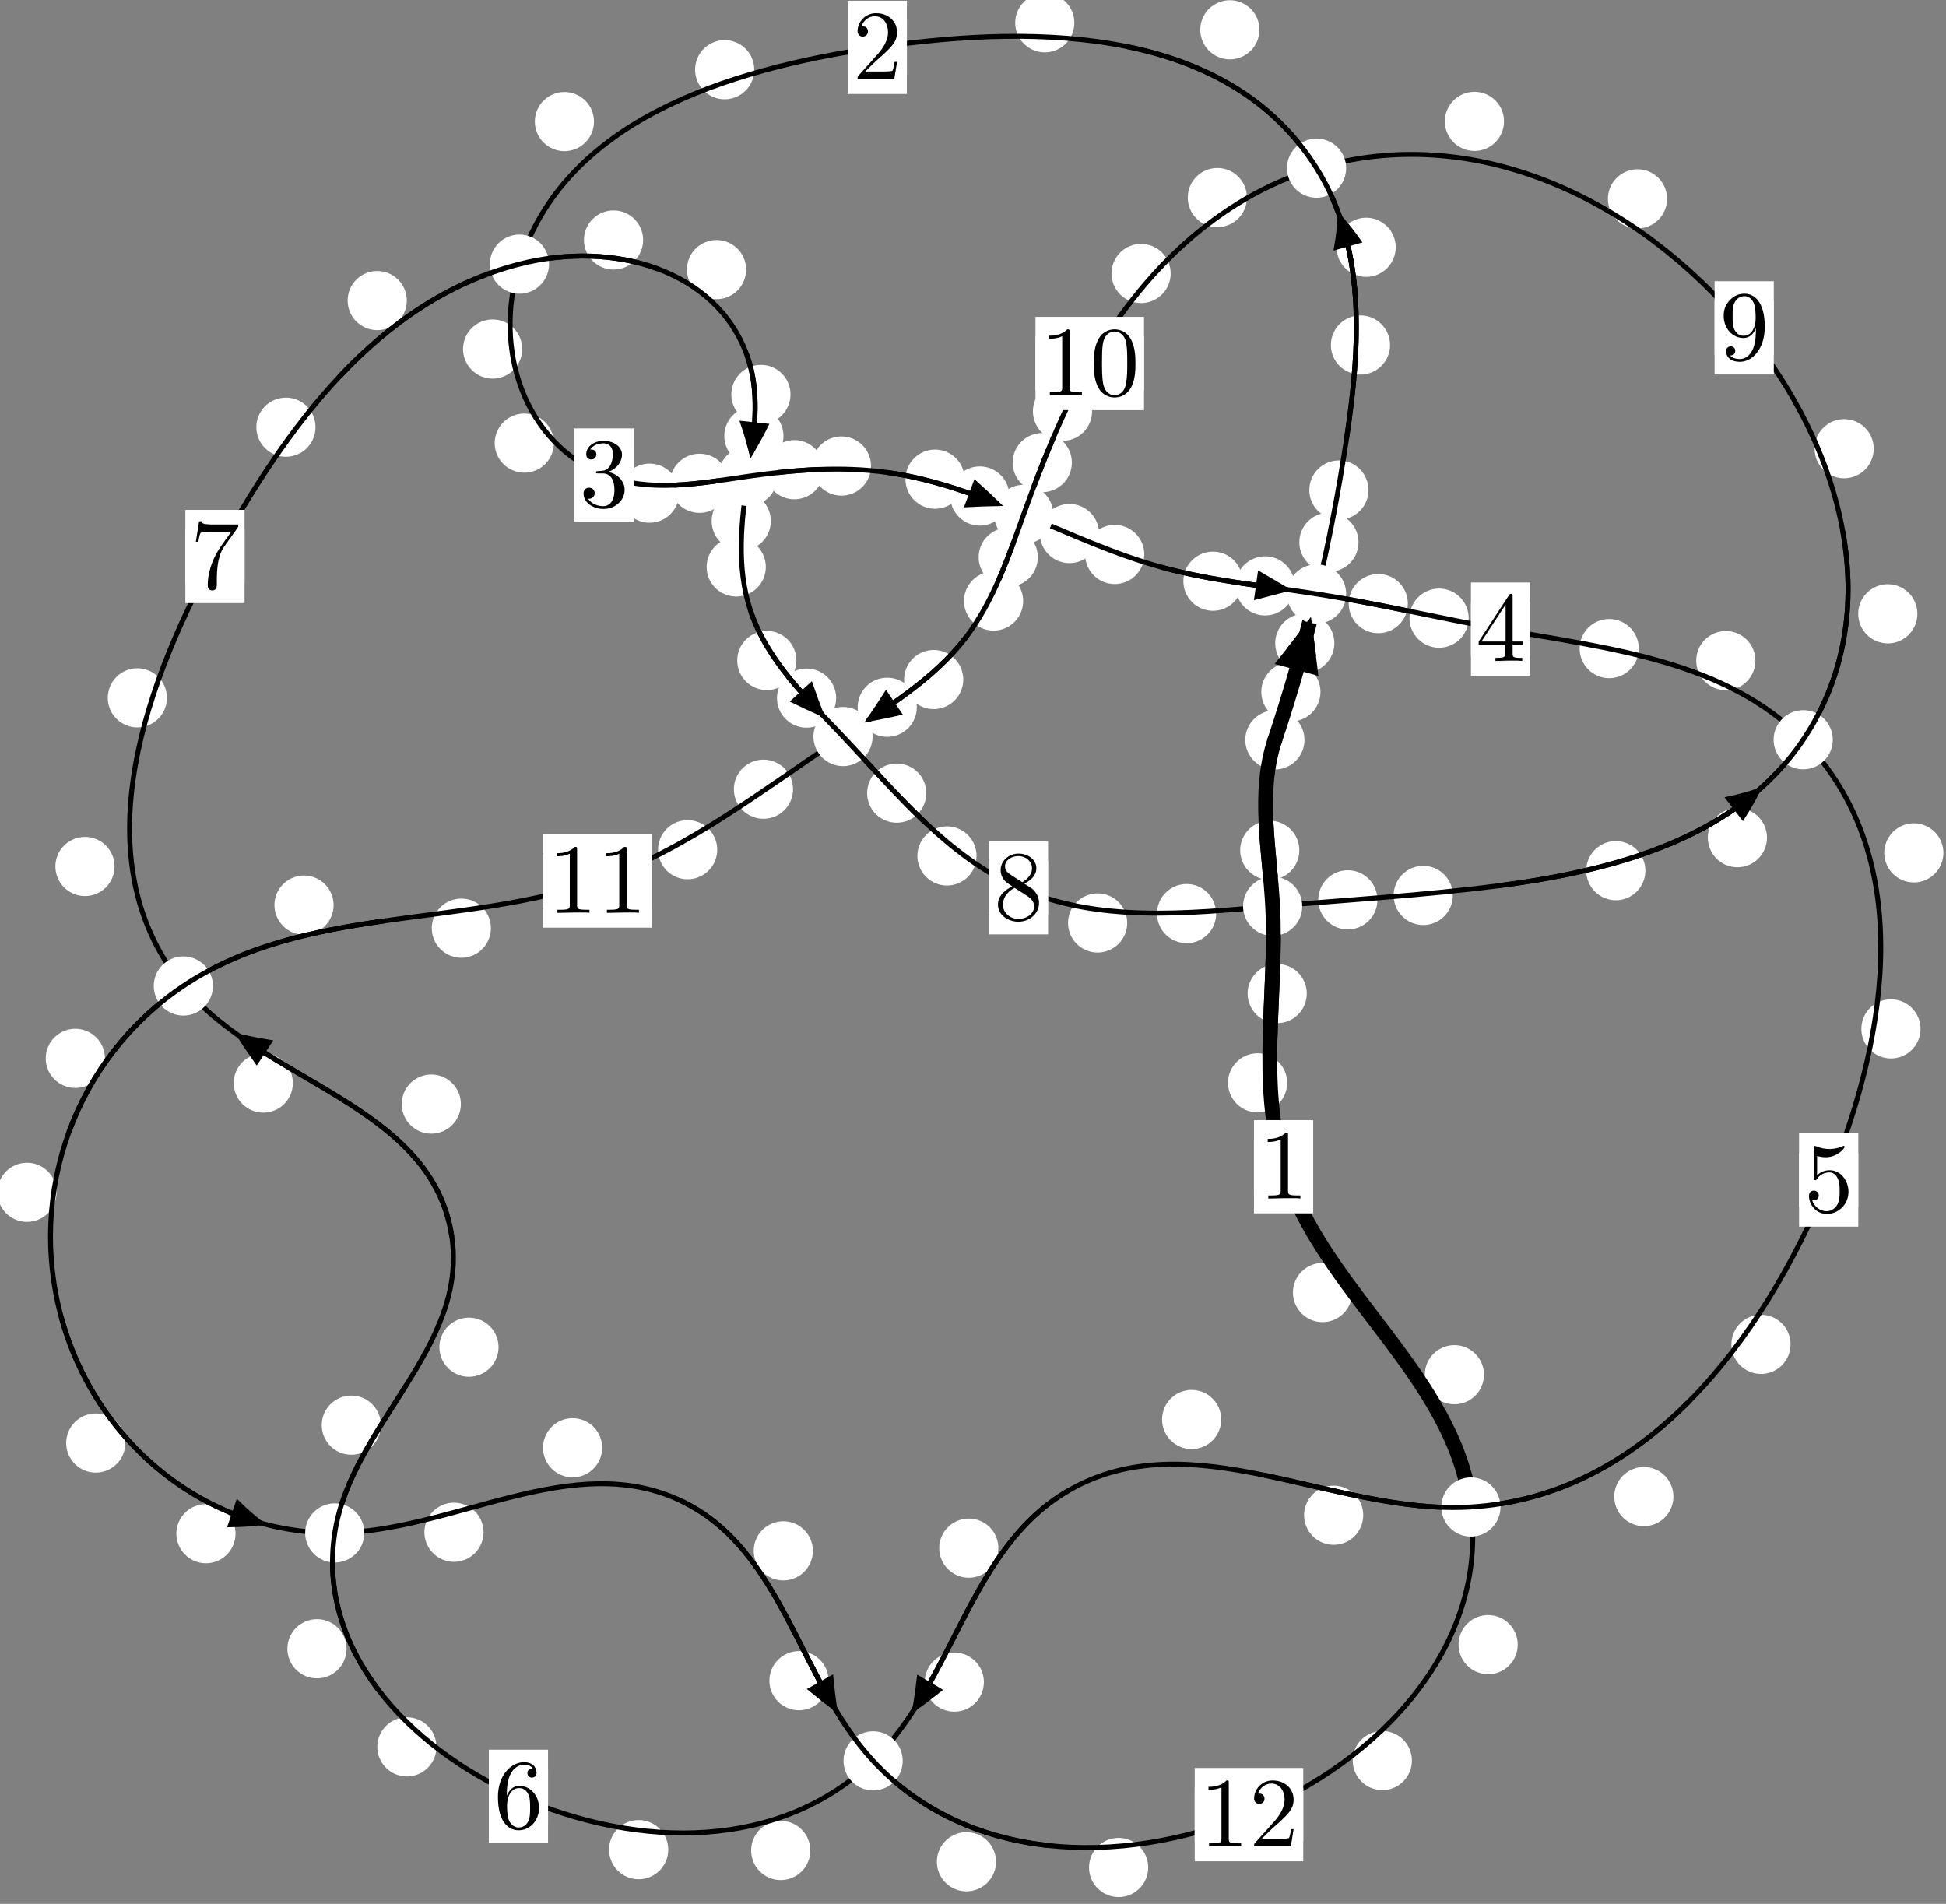 <?xml version="1.0"?>
<!-- Created by MetaPost 1.999 on 2021.07.06:0007 -->
<svg version="1.1" xmlns="http://www.w3.org/2000/svg" xmlns:xlink="http://www.w3.org/1999/xlink" width="196.586" height="192.323" viewBox="0 0 196.586 192.323">
<rect x="0" y="0" width="196.586" height="192.323" fill="#808080" stroke="none"/>
<!-- Original BoundingBox: -133.260864 -131.637909 63.324951 60.684830 -->
  <defs>
    <g transform="scale(0.01,0.01)" id="GLYPHcmr10_48">
      <path style="fill-rule: evenodd;" d="M460 -320C460 -400,455 -480,420 -554C374 -650,292 -666,250 -666C190 -666,117 -640,76 -547C44 -478,39 -400,39 -320C39 -245,43 -155,84 -79C127 2,200 22,249 22C303 22,379 1,423 -94C455 -163,460 -241,460 -320M249 -0C210 -0,151 -25,133 -121C122 -181,122 -273,122 -332C122 -396,122 -462,130 -516C149 -635,224 -644,249 -644C282 -644,348 -626,367 -527C377 -471,377 -395,377 -332C377 -257,377 -189,366 -125C351 -30,294 -0,249 -0"></path>
    </g>
    <g transform="scale(0.01,0.01)" id="GLYPHcmr10_49">
      <path style="fill-rule: evenodd;" d="M294 -640C294 -664,294 -666,271 -666C209 -602,121 -602,89 -602L89 -571C109 -571,168 -571,220 -597L220 -79C220 -43,217 -31,127 -31L95 -31L95 -0L257 -0L130 -3L217 -3L257 -3L297 -3L384 -3L419 -0L419 -31L387 -31C297 -31,294 -42,294 -79"></path>
    </g>
    <g transform="scale(0.01,0.01)" id="GLYPHcmr10_50">
      <path style="fill-rule: evenodd;" d="M127 -77L233 -180C389 -318,449 -372,449 -472C449 -586,359 -666,237 -666C124 -666,50 -574,50 -485C50 -429,100 -429,103 -429C120 -429,155 -441,155 -482C155 -508,137 -534,102 -534C94 -534,92 -534,89 -533C112 -598,166 -635,224 -635C315 -635,358 -554,358 -472C358 -392,308 -313,253 -251L61 -37C50 -26,50 -24,50 -0L421 -0L449 -174L424 -174C419 -144,412 -100,402 -85C395 -77,329 -77,307 -77"></path>
    </g>
    <g transform="scale(0.01,0.01)" id="GLYPHcmr10_51">
      <path style="fill-rule: evenodd;" d="M290 -352C372 -379,430 -449,430 -528C430 -610,342 -666,246 -666C145 -666,69 -606,69 -530C69 -497,91 -478,120 -478C151 -478,171 -500,171 -529C171 -579,124 -579,109 -579C140 -628,206 -641,242 -641C283 -641,338 -619,338 -529C338 -517,336 -459,310 -415C280 -367,246 -364,221 -363C213 -362,189 -360,182 -360C174 -359,167 -358,167 -348C167 -337,174 -337,191 -337L235 -337C317 -337,354 -269,354 -171C354 -35,285 -6,241 -6C198 -6,123 -23,88 -82C123 -77,154 -99,154 -137C154 -173,127 -193,98 -193C74 -193,42 -179,42 -135C42 -44,135 22,244 22C366 22,457 -69,457 -171C457 -253,394 -331,290 -352"></path>
    </g>
    <g transform="scale(0.01,0.01)" id="GLYPHcmr10_52">
      <path style="fill-rule: evenodd;" d="M294 -165L294 -78C294 -42,292 -31,218 -31L197 -31L197 -0L332 -0L238 -3L290 -3L332 -3L374 -3L427 -3L468 -0L468 -31L447 -31C373 -31,371 -42,371 -78L371 -165L471 -165L471 -196L371 -196L371 -651C371 -671,371 -677,355 -677C346 -677,343 -677,335 -665L28 -196L28 -165M300 -196L56 -196L300 -569"></path>
    </g>
    <g transform="scale(0.01,0.01)" id="GLYPHcmr10_53">
      <path style="fill-rule: evenodd;" d="M449 -201C449 -320,367 -420,259 -420C211 -420,168 -404,132 -369L132 -564C152 -558,185 -551,217 -551C340 -551,410 -642,410 -655C410 -661,407 -666,400 -666C399 -666,397 -666,392 -663C372 -654,323 -634,256 -634C216 -634,170 -641,123 -662C115 -665,113 -665,111 -665C101 -665,101 -657,101 -641L101 -345C101 -327,101 -319,115 -319C122 -319,124 -322,128 -328C139 -344,176 -398,257 -398C309 -398,334 -352,342 -334C358 -297,360 -258,360 -208C360 -173,360 -113,336 -71C312 -32,275 -6,229 -6C156 -6,99 -59,82 -118C85 -117,88 -116,99 -116C132 -116,149 -141,149 -165C149 -189,132 -214,99 -214C85 -214,50 -207,50 -161C50 -75,119 22,231 22C347 22,449 -74,449 -201"></path>
    </g>
    <g transform="scale(0.01,0.01)" id="GLYPHcmr10_54">
      <path style="fill-rule: evenodd;" d="M132 -328L132 -352C132 -605,256 -641,307 -641C331 -641,373 -635,395 -601C380 -601,340 -601,340 -556C340 -525,364 -510,386 -510C402 -510,432 -519,432 -558C432 -618,388 -666,305 -666C177 -666,42 -537,42 -316C42 -49,158 22,251 22C362 22,457 -72,457 -204C457 -331,368 -427,257 -427C189 -427,152 -376,132 -328M251 -6C188 -6,158 -66,152 -81C134 -128,134 -208,134 -226C134 -304,166 -404,256 -404C272 -404,318 -404,349 -342C367 -305,367 -254,367 -205C367 -157,367 -107,350 -71C320 -11,274 -6,251 -6"></path>
    </g>
    <g transform="scale(0.01,0.01)" id="GLYPHcmr10_55">
      <path style="fill-rule: evenodd;" d="M476 -609C485 -621,485 -623,485 -644L242 -644C120 -644,118 -657,114 -676L89 -676L56 -470L81 -470C84 -486,93 -549,106 -561C113 -567,191 -567,204 -567L411 -567C400 -551,321 -442,299 -409C209 -274,176 -135,176 -33C176 -23,176 22,222 22C268 22,268 -23,268 -33L268 -84C268 -139,271 -194,279 -248C283 -271,297 -357,341 -419"></path>
    </g>
    <g transform="scale(0.01,0.01)" id="GLYPHcmr10_56">
      <path style="fill-rule: evenodd;" d="M163 -457C117 -487,113 -521,113 -538C113 -599,178 -641,249 -641C322 -641,386 -589,386 -517C386 -460,347 -412,287 -377M309 -362C381 -399,430 -451,430 -517C430 -609,341 -666,250 -666C150 -666,69 -592,69 -499C69 -481,71 -436,113 -389C124 -377,161 -352,186 -335C128 -306,42 -250,42 -151C42 -45,144 22,249 22C362 22,457 -61,457 -168C457 -204,446 -249,408 -291C389 -312,373 -322,309 -362M209 -320L332 -242C360 -223,407 -193,407 -132C407 -58,332 -6,250 -6C164 -6,92 -68,92 -151C92 -209,124 -273,209 -320"></path>
    </g>
    <g transform="scale(0.01,0.01)" id="GLYPHcmr10_57">
      <path style="fill-rule: evenodd;" d="M367 -318L367 -286C367 -52,263 -6,205 -6C188 -6,134 -8,107 -42C151 -42,159 -71,159 -88C159 -119,135 -134,113 -134C97 -134,67 -125,67 -86C67 -19,121 22,206 22C335 22,457 -114,457 -329C457 -598,342 -666,253 -666C198 -666,149 -648,106 -603C65 -558,42 -516,42 -441C42 -316,130 -218,242 -218C303 -218,344 -260,367 -318M243 -241C227 -241,181 -241,150 -304C132 -341,132 -391,132 -440C132 -494,132 -541,153 -578C180 -628,218 -641,253 -641C299 -641,332 -607,349 -562C361 -530,365 -467,365 -421C365 -338,331 -241,243 -241"></path>
    </g>
  </defs>
  <path d="M133.395 69.895C133.395 69.102,133.08 68.342,132.519 67.781C131.959 67.221,131.199 66.906,130.406 66.906C129.613 66.906,128.853 67.221,128.293 67.781C127.732 68.342,127.417 69.102,127.417 69.895C127.417 70.687,127.732 71.448,128.293 72.008C128.853 72.569,129.613 72.883,130.406 72.883C131.199 72.883,131.959 72.569,132.519 72.008C133.08 71.448,133.395 70.687,133.395 69.895Z" style="fill: rgb(100%,100%,100%);stroke: none;"></path>
  <path d="M131.778 74.747C131.778 73.954,131.463 73.194,130.902 72.634C130.342 72.073,129.582 71.758,128.789 71.758C127.996 71.758,127.236 72.073,126.676 72.634C126.115 73.194,125.8 73.954,125.8 74.747C125.8 75.54,126.115 76.3,126.676 76.86C127.236 77.421,127.996 77.736,128.789 77.736C129.582 77.736,130.342 77.421,130.902 76.86C131.463 76.3,131.778 75.54,131.778 74.747Z" style="fill: rgb(100%,100%,100%);stroke: none;"></path>
  <path d="M137.237 54.778C137.237 53.986,136.922 53.226,136.361 52.665C135.801 52.105,135.041 51.79,134.248 51.79C133.455 51.79,132.695 52.105,132.135 52.665C131.574 53.226,131.259 53.986,131.259 54.778C131.259 55.571,131.574 56.331,132.135 56.892C132.695 57.452,133.455 57.767,134.248 57.767C135.041 57.767,135.801 57.452,136.361 56.892C136.922 56.331,137.237 55.571,137.237 54.778Z" style="fill: rgb(100%,100%,100%);stroke: none;"></path>
  <path d="M134.8 64.974C134.8 64.182,134.485 63.422,133.924 62.861C133.364 62.301,132.604 61.986,131.811 61.986C131.018 61.986,130.258 62.301,129.698 62.861C129.137 63.422,128.822 64.182,128.822 64.974C128.822 65.767,129.137 66.527,129.698 67.088C130.258 67.648,131.018 67.963,131.811 67.963C132.604 67.963,133.364 67.648,133.924 67.088C134.485 66.527,134.8 65.767,134.8 64.974Z" style="fill: rgb(100%,100%,100%);stroke: none;"></path>
  <path d="M140.424 34.854C140.424 34.061,140.109 33.301,139.548 32.741C138.988 32.18,138.228 31.865,137.435 31.865C136.642 31.865,135.882 32.18,135.322 32.741C134.761 33.301,134.446 34.061,134.446 34.854C134.446 35.647,134.761 36.407,135.322 36.967C135.882 37.528,136.642 37.843,137.435 37.843C138.228 37.843,138.988 37.528,139.548 36.967C140.109 36.407,140.424 35.647,140.424 34.854Z" style="fill: rgb(100%,100%,100%);stroke: none;"></path>
  <path d="M138.245 49.503C138.245 48.71,137.93 47.95,137.37 47.389C136.809 46.829,136.049 46.514,135.256 46.514C134.464 46.514,133.703 46.829,133.143 47.389C132.583 47.95,132.268 48.71,132.268 49.503C132.268 50.295,132.583 51.055,133.143 51.616C133.703 52.176,134.464 52.491,135.256 52.491C136.049 52.491,136.809 52.176,137.37 51.616C137.93 51.055,138.245 50.295,138.245 49.503Z" style="fill: rgb(100%,100%,100%);stroke: none;"></path>
  <path d="M127.23 3.009C127.23 2.217,126.915 1.456,126.355 0.896C125.794 0.336,125.034 0.021,124.242 0.021C123.449 0.021,122.689 0.336,122.128 0.896C121.568 1.456,121.253 2.217,121.253 3.009C121.253 3.802,121.568 4.562,122.128 5.123C122.689 5.683,123.449 5.998,124.242 5.998C125.034 5.998,125.794 5.683,126.355 5.123C126.915 4.562,127.23 3.802,127.23 3.009Z" style="fill: rgb(100%,100%,100%);stroke: none;"></path>
  <path d="M140.997 24.981C140.997 24.188,140.682 23.428,140.122 22.867C139.561 22.307,138.801 21.992,138.009 21.992C137.216 21.992,136.456 22.307,135.895 22.867C135.335 23.428,135.02 24.188,135.02 24.981C135.02 25.773,135.335 26.533,135.895 27.094C136.456 27.654,137.216 27.969,138.009 27.969C138.801 27.969,139.561 27.654,140.122 27.094C140.682 26.533,140.997 25.773,140.997 24.981Z" style="fill: rgb(100%,100%,100%);stroke: none;"></path>
  <path d="M76.196 7.041C76.196 6.248,75.881 5.488,75.321 4.928C74.76 4.367,74 4.052,73.207 4.052C72.415 4.052,71.655 4.367,71.094 4.928C70.534 5.488,70.219 6.248,70.219 7.041C70.219 7.834,70.534 8.594,71.094 9.154C71.655 9.715,72.415 10.03,73.207 10.03C74 10.03,74.76 9.715,75.321 9.154C75.881 8.594,76.196 7.834,76.196 7.041Z" style="fill: rgb(100%,100%,100%);stroke: none;"></path>
  <path d="M108.533 2.304C108.533 1.511,108.218 0.751,107.658 0.191C107.097 -0.37,106.337 -0.685,105.544 -0.685C104.752 -0.685,103.992 -0.37,103.431 0.191C102.871 0.751,102.556 1.511,102.556 2.304C102.556 3.097,102.871 3.857,103.431 4.417C103.992 4.978,104.752 5.293,105.544 5.293C106.337 5.293,107.097 4.978,107.658 4.417C108.218 3.857,108.533 3.097,108.533 2.304Z" style="fill: rgb(100%,100%,100%);stroke: none;"></path>
  <path d="M52.755 35.259C52.755 34.467,52.44 33.706,51.88 33.146C51.32 32.585,50.559 32.271,49.767 32.271C48.974 32.271,48.214 32.585,47.653 33.146C47.093 33.706,46.778 34.467,46.778 35.259C46.778 36.052,47.093 36.812,47.653 37.373C48.214 37.933,48.974 38.248,49.767 38.248C50.559 38.248,51.32 37.933,51.88 37.373C52.44 36.812,52.755 36.052,52.755 35.259Z" style="fill: rgb(100%,100%,100%);stroke: none;"></path>
  <path d="M60.008 12.281C60.008 11.488,59.693 10.728,59.132 10.168C58.572 9.607,57.812 9.292,57.019 9.292C56.226 9.292,55.466 9.607,54.906 10.168C54.345 10.728,54.03 11.488,54.03 12.281C54.03 13.074,54.345 13.834,54.906 14.394C55.466 14.955,56.226 15.27,57.019 15.27C57.812 15.27,58.572 14.955,59.132 14.394C59.693 13.834,60.008 13.074,60.008 12.281Z" style="fill: rgb(100%,100%,100%);stroke: none;"></path>
  <path d="M68.607 49.82C68.607 49.028,68.292 48.268,67.731 47.707C67.171 47.147,66.411 46.832,65.618 46.832C64.825 46.832,64.065 47.147,63.505 47.707C62.944 48.268,62.629 49.028,62.629 49.82C62.629 50.613,62.944 51.373,63.505 51.934C64.065 52.494,64.825 52.809,65.618 52.809C66.411 52.809,67.171 52.494,67.731 51.934C68.292 51.373,68.607 50.613,68.607 49.82Z" style="fill: rgb(100%,100%,100%);stroke: none;"></path>
  <path d="M55.953 44.764C55.953 43.971,55.638 43.211,55.077 42.65C54.517 42.09,53.757 41.775,52.964 41.775C52.171 41.775,51.411 42.09,50.851 42.65C50.29 43.211,49.975 43.971,49.975 44.764C49.975 45.556,50.29 46.317,50.851 46.877C51.411 47.438,52.171 47.752,52.964 47.752C53.757 47.752,54.517 47.438,55.077 46.877C55.638 46.317,55.953 45.556,55.953 44.764Z" style="fill: rgb(100%,100%,100%);stroke: none;"></path>
  <path d="M83.232 47.447C83.232 46.655,82.917 45.894,82.356 45.334C81.796 44.773,81.036 44.458,80.243 44.458C79.45 44.458,78.69 44.773,78.13 45.334C77.569 45.894,77.254 46.655,77.254 47.447C77.254 48.24,77.569 49,78.13 49.561C78.69 50.121,79.45 50.436,80.243 50.436C81.036 50.436,81.796 50.121,82.356 49.561C82.917 49,83.232 48.24,83.232 47.447Z" style="fill: rgb(100%,100%,100%);stroke: none;"></path>
  <path d="M73.656 48.824C73.656 48.031,73.341 47.271,72.781 46.71C72.22 46.15,71.46 45.835,70.668 45.835C69.875 45.835,69.115 46.15,68.554 46.71C67.994 47.271,67.679 48.031,67.679 48.824C67.679 49.616,67.994 50.377,68.554 50.937C69.115 51.498,69.875 51.812,70.668 51.812C71.46 51.812,72.22 51.498,72.781 50.937C73.341 50.377,73.656 49.616,73.656 48.824Z" style="fill: rgb(100%,100%,100%);stroke: none;"></path>
  <path d="M97.446 48.406C97.446 47.613,97.131 46.853,96.571 46.293C96.01 45.732,95.25 45.417,94.457 45.417C93.665 45.417,92.905 45.732,92.344 46.293C91.784 46.853,91.469 47.613,91.469 48.406C91.469 49.199,91.784 49.959,92.344 50.519C92.905 51.08,93.665 51.395,94.457 51.395C95.25 51.395,96.01 51.08,96.571 50.519C97.131 49.959,97.446 49.199,97.446 48.406Z" style="fill: rgb(100%,100%,100%);stroke: none;"></path>
  <path d="M87.99 47.077C87.99 46.285,87.675 45.524,87.115 44.964C86.554 44.403,85.794 44.088,85.001 44.088C84.209 44.088,83.449 44.403,82.888 44.964C82.328 45.524,82.013 46.285,82.013 47.077C82.013 47.87,82.328 48.63,82.888 49.191C83.449 49.751,84.209 50.066,85.001 50.066C85.794 50.066,86.554 49.751,87.115 49.191C87.675 48.63,87.99 47.87,87.99 47.077Z" style="fill: rgb(100%,100%,100%);stroke: none;"></path>
  <path d="M111.027 53.898C111.027 53.105,110.712 52.345,110.151 51.785C109.591 51.224,108.831 50.909,108.038 50.909C107.245 50.909,106.485 51.224,105.925 51.785C105.364 52.345,105.049 53.105,105.049 53.898C105.049 54.691,105.364 55.451,105.925 56.011C106.485 56.572,107.245 56.887,108.038 56.887C108.831 56.887,109.591 56.572,110.151 56.011C110.712 55.451,111.027 54.691,111.027 53.898Z" style="fill: rgb(100%,100%,100%);stroke: none;"></path>
  <path d="M101.97 50.108C101.97 49.315,101.655 48.555,101.094 47.995C100.534 47.434,99.774 47.119,98.981 47.119C98.188 47.119,97.428 47.434,96.868 47.995C96.307 48.555,95.992 49.315,95.992 50.108C95.992 50.901,96.307 51.661,96.868 52.221C97.428 52.782,98.188 53.097,98.981 53.097C99.774 53.097,100.534 52.782,101.094 52.221C101.655 51.661,101.97 50.901,101.97 50.108Z" style="fill: rgb(100%,100%,100%);stroke: none;"></path>
  <path d="M125.521 58.713C125.521 57.92,125.206 57.16,124.646 56.6C124.085 56.039,123.325 55.724,122.533 55.724C121.74 55.724,120.98 56.039,120.419 56.6C119.859 57.16,119.544 57.92,119.544 58.713C119.544 59.506,119.859 60.266,120.419 60.826C120.98 61.387,121.74 61.702,122.533 61.702C123.325 61.702,124.085 61.387,124.646 60.826C125.206 60.266,125.521 59.506,125.521 58.713Z" style="fill: rgb(100%,100%,100%);stroke: none;"></path>
  <path d="M115.597 56.013C115.597 55.22,115.282 54.46,114.721 53.9C114.161 53.339,113.401 53.024,112.608 53.024C111.815 53.024,111.055 53.339,110.495 53.9C109.934 54.46,109.619 55.22,109.619 56.013C109.619 56.806,109.934 57.566,110.495 58.126C111.055 58.687,111.815 59.002,112.608 59.002C113.401 59.002,114.161 58.687,114.721 58.126C115.282 57.566,115.597 56.806,115.597 56.013Z" style="fill: rgb(100%,100%,100%);stroke: none;"></path>
  <path d="M142.222 60.976C142.222 60.183,141.907 59.423,141.347 58.863C140.786 58.302,140.026 57.987,139.233 57.987C138.441 57.987,137.681 58.302,137.12 58.863C136.56 59.423,136.245 60.183,136.245 60.976C136.245 61.769,136.56 62.529,137.12 63.089C137.681 63.65,138.441 63.965,139.233 63.965C140.026 63.965,140.786 63.65,141.347 63.089C141.907 62.529,142.222 61.769,142.222 60.976Z" style="fill: rgb(100%,100%,100%);stroke: none;"></path>
  <path d="M130.788 59.186C130.788 58.393,130.473 57.633,129.913 57.072C129.353 56.512,128.592 56.197,127.8 56.197C127.007 56.197,126.247 56.512,125.686 57.072C125.126 57.633,124.811 58.393,124.811 59.186C124.811 59.978,125.126 60.739,125.686 61.299C126.247 61.859,127.007 62.174,127.8 62.174C128.592 62.174,129.353 61.859,129.913 61.299C130.473 60.739,130.788 59.978,130.788 59.186Z" style="fill: rgb(100%,100%,100%);stroke: none;"></path>
  <path d="M165.552 65.518C165.552 64.725,165.237 63.965,164.676 63.405C164.116 62.844,163.356 62.529,162.563 62.529C161.77 62.529,161.01 62.844,160.45 63.405C159.889 63.965,159.574 64.725,159.574 65.518C159.574 66.311,159.889 67.071,160.45 67.631C161.01 68.192,161.77 68.507,162.563 68.507C163.356 68.507,164.116 68.192,164.676 67.631C165.237 67.071,165.552 66.311,165.552 65.518Z" style="fill: rgb(100%,100%,100%);stroke: none;"></path>
  <path d="M148.366 62.445C148.366 61.652,148.051 60.892,147.491 60.332C146.93 59.771,146.17 59.456,145.377 59.456C144.585 59.456,143.824 59.771,143.264 60.332C142.703 60.892,142.388 61.652,142.388 62.445C142.388 63.238,142.703 63.998,143.264 64.558C143.824 65.119,144.585 65.434,145.377 65.434C146.17 65.434,146.93 65.119,147.491 64.558C148.051 63.998,148.366 63.238,148.366 62.445Z" style="fill: rgb(100%,100%,100%);stroke: none;"></path>
  <path d="M196.325 86.157C196.325 85.364,196.01 84.604,195.45 84.043C194.889 83.483,194.129 83.168,193.336 83.168C192.544 83.168,191.783 83.483,191.223 84.043C190.662 84.604,190.347 85.364,190.347 86.157C190.347 86.949,190.662 87.709,191.223 88.27C191.783 88.83,192.544 89.145,193.336 89.145C194.129 89.145,194.889 88.83,195.45 88.27C196.01 87.709,196.325 86.949,196.325 86.157Z" style="fill: rgb(100%,100%,100%);stroke: none;"></path>
  <path d="M177.332 66.733C177.332 65.941,177.017 65.18,176.456 64.62C175.896 64.059,175.136 63.745,174.343 63.745C173.55 63.745,172.79 64.059,172.23 64.62C171.669 65.18,171.354 65.941,171.354 66.733C171.354 67.526,171.669 68.286,172.23 68.847C172.79 69.407,173.55 69.722,174.343 69.722C175.136 69.722,175.896 69.407,176.456 68.847C177.017 68.286,177.332 67.526,177.332 66.733Z" style="fill: rgb(100%,100%,100%);stroke: none;"></path>
  <path d="M180.885 135.804C180.885 135.011,180.57 134.251,180.009 133.69C179.449 133.13,178.689 132.815,177.896 132.815C177.103 132.815,176.343 133.13,175.783 133.69C175.222 134.251,174.907 135.011,174.907 135.804C174.907 136.596,175.222 137.357,175.783 137.917C176.343 138.478,177.103 138.793,177.896 138.793C178.689 138.793,179.449 138.478,180.009 137.917C180.57 137.357,180.885 136.596,180.885 135.804Z" style="fill: rgb(100%,100%,100%);stroke: none;"></path>
  <path d="M194.013 103.937C194.013 103.144,193.698 102.384,193.138 101.823C192.577 101.263,191.817 100.948,191.024 100.948C190.232 100.948,189.471 101.263,188.911 101.823C188.35 102.384,188.036 103.144,188.036 103.937C188.036 104.729,188.35 105.489,188.911 106.05C189.471 106.61,190.232 106.925,191.024 106.925C191.817 106.925,192.577 106.61,193.138 106.05C193.698 105.489,194.013 104.729,194.013 103.937Z" style="fill: rgb(100%,100%,100%);stroke: none;"></path>
  <path d="M137.714 153.068C137.714 152.275,137.399 151.515,136.839 150.954C136.279 150.394,135.518 150.079,134.726 150.079C133.933 150.079,133.173 150.394,132.612 150.954C132.052 151.515,131.737 152.275,131.737 153.068C131.737 153.86,132.052 154.621,132.612 155.181C133.173 155.742,133.933 156.057,134.726 156.057C135.518 156.057,136.279 155.742,136.839 155.181C137.399 154.621,137.714 153.86,137.714 153.068Z" style="fill: rgb(100%,100%,100%);stroke: none;"></path>
  <path d="M169.05 151.183C169.05 150.391,168.735 149.631,168.175 149.07C167.614 148.51,166.854 148.195,166.062 148.195C165.269 148.195,164.509 148.51,163.948 149.07C163.388 149.631,163.073 150.391,163.073 151.183C163.073 151.976,163.388 152.736,163.948 153.297C164.509 153.857,165.269 154.172,166.062 154.172C166.854 154.172,167.614 153.857,168.175 153.297C168.735 152.736,169.05 151.976,169.05 151.183Z" style="fill: rgb(100%,100%,100%);stroke: none;"></path>
  <path d="M100.857 156.391C100.857 155.599,100.542 154.839,99.982 154.278C99.421 153.718,98.661 153.403,97.868 153.403C97.076 153.403,96.315 153.718,95.755 154.278C95.194 154.839,94.88 155.599,94.88 156.391C94.88 157.184,95.194 157.944,95.755 158.505C96.315 159.065,97.076 159.38,97.868 159.38C98.661 159.38,99.421 159.065,99.982 158.505C100.542 157.944,100.857 157.184,100.857 156.391Z" style="fill: rgb(100%,100%,100%);stroke: none;"></path>
  <path d="M123.369 143.396C123.369 142.603,123.054 141.843,122.494 141.282C121.933 140.722,121.173 140.407,120.381 140.407C119.588 140.407,118.828 140.722,118.267 141.282C117.707 141.843,117.392 142.603,117.392 143.396C117.392 144.188,117.707 144.949,118.267 145.509C118.828 146.07,119.588 146.384,120.381 146.384C121.173 146.384,121.933 146.07,122.494 145.509C123.054 144.949,123.369 144.188,123.369 143.396Z" style="fill: rgb(100%,100%,100%);stroke: none;"></path>
  <path d="M81.859 186.932C81.859 186.14,81.545 185.379,80.984 184.819C80.424 184.258,79.663 183.943,78.871 183.943C78.078 183.943,77.318 184.258,76.757 184.819C76.197 185.379,75.882 186.14,75.882 186.932C75.882 187.725,76.197 188.485,76.757 189.046C77.318 189.606,78.078 189.921,78.871 189.921C79.663 189.921,80.424 189.606,80.984 189.046C81.545 188.485,81.859 187.725,81.859 186.932Z" style="fill: rgb(100%,100%,100%);stroke: none;"></path>
  <path d="M99.391 169.924C99.391 169.131,99.077 168.371,98.516 167.811C97.956 167.25,97.195 166.935,96.403 166.935C95.61 166.935,94.85 167.25,94.289 167.811C93.729 168.371,93.414 169.131,93.414 169.924C93.414 170.717,93.729 171.477,94.289 172.037C94.85 172.598,95.61 172.913,96.403 172.913C97.195 172.913,97.956 172.598,98.516 172.037C99.077 171.477,99.391 170.717,99.391 169.924Z" style="fill: rgb(100%,100%,100%);stroke: none;"></path>
  <path d="M44.092 176.466C44.092 175.674,43.777 174.914,43.217 174.353C42.656 173.793,41.896 173.478,41.103 173.478C40.311 173.478,39.55 173.793,38.99 174.353C38.43 174.914,38.115 175.674,38.115 176.466C38.115 177.259,38.43 178.019,38.99 178.58C39.55 179.14,40.311 179.455,41.103 179.455C41.896 179.455,42.656 179.14,43.217 178.58C43.777 178.019,44.092 177.259,44.092 176.466Z" style="fill: rgb(100%,100%,100%);stroke: none;"></path>
  <path d="M67.506 186.849C67.506 186.056,67.191 185.296,66.63 184.736C66.07 184.175,65.31 183.86,64.517 183.86C63.724 183.86,62.964 184.175,62.404 184.736C61.843 185.296,61.528 186.056,61.528 186.849C61.528 187.642,61.843 188.402,62.404 188.962C62.964 189.523,63.724 189.838,64.517 189.838C65.31 189.838,66.07 189.523,66.63 188.962C67.191 188.402,67.506 187.642,67.506 186.849Z" style="fill: rgb(100%,100%,100%);stroke: none;"></path>
  <path d="M38.479 143.967C38.479 143.174,38.164 142.414,37.603 141.854C37.043 141.293,36.283 140.978,35.49 140.978C34.697 140.978,33.937 141.293,33.377 141.854C32.816 142.414,32.501 143.174,32.501 143.967C32.501 144.76,32.816 145.52,33.377 146.08C33.937 146.641,34.697 146.956,35.49 146.956C36.283 146.956,37.043 146.641,37.603 146.08C38.164 145.52,38.479 144.76,38.479 143.967Z" style="fill: rgb(100%,100%,100%);stroke: none;"></path>
  <path d="M35.01 166.554C35.01 165.762,34.695 165.002,34.134 164.441C33.574 163.881,32.814 163.566,32.021 163.566C31.228 163.566,30.468 163.881,29.908 164.441C29.347 165.002,29.032 165.762,29.032 166.554C29.032 167.347,29.347 168.107,29.908 168.668C30.468 169.228,31.228 169.543,32.021 169.543C32.814 169.543,33.574 169.228,34.134 168.668C34.695 168.107,35.01 167.347,35.01 166.554Z" style="fill: rgb(100%,100%,100%);stroke: none;"></path>
  <path d="M46.558 111.533C46.558 110.74,46.243 109.98,45.683 109.42C45.122 108.859,44.362 108.544,43.57 108.544C42.777 108.544,42.017 108.859,41.456 109.42C40.896 109.98,40.581 110.74,40.581 111.533C40.581 112.326,40.896 113.086,41.456 113.646C42.017 114.207,42.777 114.522,43.57 114.522C44.362 114.522,45.122 114.207,45.683 113.646C46.243 113.086,46.558 112.326,46.558 111.533Z" style="fill: rgb(100%,100%,100%);stroke: none;"></path>
  <path d="M50.364 136.092C50.364 135.3,50.049 134.54,49.489 133.979C48.928 133.419,48.168 133.104,47.376 133.104C46.583 133.104,45.823 133.419,45.262 133.979C44.702 134.54,44.387 135.3,44.387 136.092C44.387 136.885,44.702 137.645,45.262 138.206C45.823 138.766,46.583 139.081,47.376 139.081C48.168 139.081,48.928 138.766,49.489 138.206C50.049 137.645,50.364 136.885,50.364 136.092Z" style="fill: rgb(100%,100%,100%);stroke: none;"></path>
  <path d="M11.573 87.53C11.573 86.738,11.258 85.978,10.698 85.417C10.137 84.857,9.377 84.542,8.584 84.542C7.792 84.542,7.031 84.857,6.471 85.417C5.91 85.978,5.596 86.738,5.596 87.53C5.596 88.323,5.91 89.083,6.471 89.644C7.031 90.204,7.792 90.519,8.584 90.519C9.377 90.519,10.137 90.204,10.698 89.644C11.258 89.083,11.573 88.323,11.573 87.53Z" style="fill: rgb(100%,100%,100%);stroke: none;"></path>
  <path d="M29.586 109.409C29.586 108.617,29.272 107.857,28.711 107.296C28.151 106.736,27.39 106.421,26.598 106.421C25.805 106.421,25.045 106.736,24.484 107.296C23.924 107.857,23.609 108.617,23.609 109.409C23.609 110.202,23.924 110.962,24.484 111.523C25.045 112.083,25.805 112.398,26.598 112.398C27.39 112.398,28.151 112.083,28.711 111.523C29.272 110.962,29.586 110.202,29.586 109.409Z" style="fill: rgb(100%,100%,100%);stroke: none;"></path>
  <path d="M31.874 43.155C31.874 42.363,31.559 41.602,30.998 41.042C30.438 40.481,29.678 40.167,28.885 40.167C28.092 40.167,27.332 40.481,26.772 41.042C26.211 41.602,25.896 42.363,25.896 43.155C25.896 43.948,26.211 44.708,26.772 45.269C27.332 45.829,28.092 46.144,28.885 46.144C29.678 46.144,30.438 45.829,30.998 45.269C31.559 44.708,31.874 43.948,31.874 43.155Z" style="fill: rgb(100%,100%,100%);stroke: none;"></path>
  <path d="M16.864 70.495C16.864 69.702,16.549 68.942,15.989 68.382C15.428 67.821,14.668 67.506,13.875 67.506C13.083 67.506,12.322 67.821,11.762 68.382C11.202 68.942,10.887 69.702,10.887 70.495C10.887 71.288,11.202 72.048,11.762 72.609C12.322 73.169,13.083 73.484,13.875 73.484C14.668 73.484,15.428 73.169,15.989 72.609C16.549 72.048,16.864 71.288,16.864 70.495Z" style="fill: rgb(100%,100%,100%);stroke: none;"></path>
  <path d="M64.97 24.244C64.97 23.452,64.655 22.692,64.095 22.131C63.534 21.571,62.774 21.256,61.982 21.256C61.189 21.256,60.429 21.571,59.868 22.131C59.308 22.692,58.993 23.452,58.993 24.244C58.993 25.037,59.308 25.797,59.868 26.358C60.429 26.918,61.189 27.233,61.982 27.233C62.774 27.233,63.534 26.918,64.095 26.358C64.655 25.797,64.97 25.037,64.97 24.244Z" style="fill: rgb(100%,100%,100%);stroke: none;"></path>
  <path d="M41.097 30.364C41.097 29.571,40.782 28.811,40.222 28.25C39.661 27.69,38.901 27.375,38.109 27.375C37.316 27.375,36.556 27.69,35.995 28.25C35.435 28.811,35.12 29.571,35.12 30.364C35.12 31.156,35.435 31.917,35.995 32.477C36.556 33.038,37.316 33.352,38.109 33.352C38.901 33.352,39.661 33.038,40.222 32.477C40.782 31.917,41.097 31.156,41.097 30.364Z" style="fill: rgb(100%,100%,100%);stroke: none;"></path>
  <path d="M79.858 39.845C79.858 39.052,79.543 38.292,78.982 37.732C78.422 37.171,77.662 36.856,76.869 36.856C76.076 36.856,75.316 37.171,74.756 37.732C74.195 38.292,73.88 39.052,73.88 39.845C73.88 40.638,74.195 41.398,74.756 41.958C75.316 42.519,76.076 42.834,76.869 42.834C77.662 42.834,78.422 42.519,78.982 41.958C79.543 41.398,79.858 40.638,79.858 39.845Z" style="fill: rgb(100%,100%,100%);stroke: none;"></path>
  <path d="M75.374 27.234C75.374 26.442,75.059 25.681,74.498 25.121C73.938 24.56,73.178 24.246,72.385 24.246C71.592 24.246,70.832 24.56,70.272 25.121C69.711 25.681,69.396 26.442,69.396 27.234C69.396 28.027,69.711 28.787,70.272 29.348C70.832 29.908,71.592 30.223,72.385 30.223C73.178 30.223,73.938 29.908,74.498 29.348C75.059 28.787,75.374 28.027,75.374 27.234Z" style="fill: rgb(100%,100%,100%);stroke: none;"></path>
  <path d="M77.869 52.634C77.869 51.841,77.554 51.081,76.993 50.52C76.433 49.96,75.673 49.645,74.88 49.645C74.087 49.645,73.327 49.96,72.767 50.52C72.206 51.081,71.891 51.841,71.891 52.634C71.891 53.426,72.206 54.187,72.767 54.747C73.327 55.308,74.087 55.622,74.88 55.622C75.673 55.622,76.433 55.308,76.993 54.747C77.554 54.187,77.869 53.426,77.869 52.634Z" style="fill: rgb(100%,100%,100%);stroke: none;"></path>
  <path d="M79.146 44.046C79.146 43.253,78.831 42.493,78.27 41.932C77.71 41.372,76.95 41.057,76.157 41.057C75.364 41.057,74.604 41.372,74.044 41.932C73.483 42.493,73.168 43.253,73.168 44.046C73.168 44.838,73.483 45.598,74.044 46.159C74.604 46.719,75.364 47.034,76.157 47.034C76.95 47.034,77.71 46.719,78.27 46.159C78.831 45.598,79.146 44.838,79.146 44.046Z" style="fill: rgb(100%,100%,100%);stroke: none;"></path>
  <path d="M80.453 66.722C80.453 65.929,80.138 65.169,79.578 64.608C79.017 64.048,78.257 63.733,77.464 63.733C76.672 63.733,75.912 64.048,75.351 64.608C74.791 65.169,74.476 65.929,74.476 66.722C74.476 67.514,74.791 68.274,75.351 68.835C75.912 69.395,76.672 69.71,77.464 69.71C78.257 69.71,79.017 69.395,79.578 68.835C80.138 68.274,80.453 67.514,80.453 66.722Z" style="fill: rgb(100%,100%,100%);stroke: none;"></path>
  <path d="M77.363 57.276C77.363 56.483,77.048 55.723,76.487 55.162C75.927 54.602,75.166 54.287,74.374 54.287C73.581 54.287,72.821 54.602,72.26 55.162C71.7 55.723,71.385 56.483,71.385 57.276C71.385 58.068,71.7 58.828,72.26 59.389C72.821 59.949,73.581 60.264,74.374 60.264C75.166 60.264,75.927 59.949,76.487 59.389C77.048 58.828,77.363 58.068,77.363 57.276Z" style="fill: rgb(100%,100%,100%);stroke: none;"></path>
  <path d="M93.576 80.12C93.576 79.328,93.261 78.567,92.701 78.007C92.14 77.446,91.38 77.132,90.587 77.132C89.795 77.132,89.035 77.446,88.474 78.007C87.914 78.567,87.599 79.328,87.599 80.12C87.599 80.913,87.914 81.673,88.474 82.234C89.035 82.794,89.795 83.109,90.587 83.109C91.38 83.109,92.14 82.794,92.701 82.234C93.261 81.673,93.576 80.913,93.576 80.12Z" style="fill: rgb(100%,100%,100%);stroke: none;"></path>
  <path d="M84.468 70.522C84.468 69.729,84.153 68.969,83.592 68.408C83.032 67.848,82.272 67.533,81.479 67.533C80.686 67.533,79.926 67.848,79.366 68.408C78.805 68.969,78.49 69.729,78.49 70.522C78.49 71.314,78.805 72.074,79.366 72.635C79.926 73.195,80.686 73.51,81.479 73.51C82.272 73.51,83.032 73.195,83.592 72.635C84.153 72.074,84.468 71.314,84.468 70.522Z" style="fill: rgb(100%,100%,100%);stroke: none;"></path>
  <path d="M113.87 93.235C113.87 92.443,113.555 91.683,112.995 91.122C112.434 90.562,111.674 90.247,110.881 90.247C110.089 90.247,109.329 90.562,108.768 91.122C108.208 91.683,107.893 92.443,107.893 93.235C107.893 94.028,108.208 94.788,108.768 95.349C109.329 95.909,110.089 96.224,110.881 96.224C111.674 96.224,112.434 95.909,112.995 95.349C113.555 94.788,113.87 94.028,113.87 93.235Z" style="fill: rgb(100%,100%,100%);stroke: none;"></path>
  <path d="M98.652 86.466C98.652 85.673,98.337 84.913,97.776 84.353C97.216 83.792,96.456 83.477,95.663 83.477C94.87 83.477,94.11 83.792,93.55 84.353C92.989 84.913,92.674 85.673,92.674 86.466C92.674 87.259,92.989 88.019,93.55 88.579C94.11 89.14,94.87 89.455,95.663 89.455C96.456 89.455,97.216 89.14,97.776 88.579C98.337 88.019,98.652 87.259,98.652 86.466Z" style="fill: rgb(100%,100%,100%);stroke: none;"></path>
  <path d="M139.148 90.9C139.148 90.107,138.833 89.347,138.272 88.786C137.712 88.226,136.952 87.911,136.159 87.911C135.366 87.911,134.606 88.226,134.046 88.786C133.485 89.347,133.17 90.107,133.17 90.9C133.17 91.692,133.485 92.453,134.046 93.013C134.606 93.574,135.366 93.889,136.159 93.889C136.952 93.889,137.712 93.574,138.272 93.013C138.833 92.453,139.148 91.692,139.148 90.9Z" style="fill: rgb(100%,100%,100%);stroke: none;"></path>
  <path d="M122.858 92.29C122.858 91.497,122.543 90.737,121.982 90.177C121.422 89.616,120.662 89.301,119.869 89.301C119.076 89.301,118.316 89.616,117.756 90.177C117.195 90.737,116.88 91.497,116.88 92.29C116.88 93.083,117.195 93.843,117.756 94.403C118.316 94.964,119.076 95.279,119.869 95.279C120.662 95.279,121.422 94.964,121.982 94.403C122.543 93.843,122.858 93.083,122.858 92.29Z" style="fill: rgb(100%,100%,100%);stroke: none;"></path>
  <path d="M166.219 87.953C166.219 87.16,165.904 86.4,165.344 85.84C164.783 85.279,164.023 84.964,163.231 84.964C162.438 84.964,161.678 85.279,161.117 85.84C160.557 86.4,160.242 87.16,160.242 87.953C160.242 88.746,160.557 89.506,161.117 90.066C161.678 90.627,162.438 90.942,163.231 90.942C164.023 90.942,164.783 90.627,165.344 90.066C165.904 89.506,166.219 88.746,166.219 87.953Z" style="fill: rgb(100%,100%,100%);stroke: none;"></path>
  <path d="M146.763 90.456C146.763 89.663,146.448 88.903,145.888 88.343C145.327 87.782,144.567 87.467,143.774 87.467C142.982 87.467,142.222 87.782,141.661 88.343C141.101 88.903,140.786 89.663,140.786 90.456C140.786 91.249,141.101 92.009,141.661 92.569C142.222 93.13,142.982 93.445,143.774 93.445C144.567 93.445,145.327 93.13,145.888 92.569C146.448 92.009,146.763 91.249,146.763 90.456Z" style="fill: rgb(100%,100%,100%);stroke: none;"></path>
  <path d="M193.695 62.007C193.695 61.214,193.38 60.454,192.82 59.893C192.259 59.333,191.499 59.018,190.706 59.018C189.914 59.018,189.153 59.333,188.593 59.893C188.033 60.454,187.718 61.214,187.718 62.007C187.718 62.799,188.033 63.56,188.593 64.12C189.153 64.681,189.914 64.996,190.706 64.996C191.499 64.996,192.259 64.681,192.82 64.12C193.38 63.56,193.695 62.799,193.695 62.007Z" style="fill: rgb(100%,100%,100%);stroke: none;"></path>
  <path d="M178.503 84.621C178.503 83.829,178.188 83.068,177.627 82.508C177.067 81.947,176.307 81.633,175.514 81.633C174.721 81.633,173.961 81.947,173.401 82.508C172.84 83.068,172.525 83.829,172.525 84.621C172.525 85.414,172.84 86.174,173.401 86.735C173.961 87.295,174.721 87.61,175.514 87.61C176.307 87.61,177.067 87.295,177.627 86.735C178.188 86.174,178.503 85.414,178.503 84.621Z" style="fill: rgb(100%,100%,100%);stroke: none;"></path>
  <path d="M168.409 20.087C168.409 19.295,168.094 18.535,167.534 17.974C166.973 17.414,166.213 17.099,165.421 17.099C164.628 17.099,163.868 17.414,163.307 17.974C162.747 18.535,162.432 19.295,162.432 20.087C162.432 20.88,162.747 21.64,163.307 22.201C163.868 22.761,164.628 23.076,165.421 23.076C166.213 23.076,166.973 22.761,167.534 22.201C168.094 21.64,168.409 20.88,168.409 20.087Z" style="fill: rgb(100%,100%,100%);stroke: none;"></path>
  <path d="M189.287 45.328C189.287 44.535,188.972 43.775,188.412 43.214C187.851 42.654,187.091 42.339,186.298 42.339C185.506 42.339,184.745 42.654,184.185 43.214C183.625 43.775,183.31 44.535,183.31 45.328C183.31 46.12,183.625 46.88,184.185 47.441C184.745 48.001,185.506 48.316,186.298 48.316C187.091 48.316,187.851 48.001,188.412 47.441C188.972 46.88,189.287 46.12,189.287 45.328Z" style="fill: rgb(100%,100%,100%);stroke: none;"></path>
  <path d="M125.966 19.958C125.966 19.165,125.651 18.405,125.091 17.845C124.53 17.284,123.77 16.969,122.977 16.969C122.185 16.969,121.424 17.284,120.864 17.845C120.303 18.405,119.989 19.165,119.989 19.958C119.989 20.751,120.303 21.511,120.864 22.071C121.424 22.632,122.185 22.947,122.977 22.947C123.77 22.947,124.53 22.632,125.091 22.071C125.651 21.511,125.966 20.751,125.966 19.958Z" style="fill: rgb(100%,100%,100%);stroke: none;"></path>
  <path d="M151.938 12.26C151.938 11.467,151.623 10.707,151.063 10.147C150.502 9.586,149.742 9.271,148.949 9.271C148.157 9.271,147.396 9.586,146.836 10.147C146.275 10.707,145.961 11.467,145.961 12.26C145.961 13.053,146.275 13.813,146.836 14.373C147.396 14.934,148.157 15.249,148.949 15.249C149.742 15.249,150.502 14.934,151.063 14.373C151.623 13.813,151.938 13.053,151.938 12.26Z" style="fill: rgb(100%,100%,100%);stroke: none;"></path>
  <path d="M110.322 41.549C110.322 40.757,110.007 39.996,109.447 39.436C108.886 38.875,108.126 38.561,107.333 38.561C106.541 38.561,105.78 38.875,105.22 39.436C104.66 39.996,104.345 40.757,104.345 41.549C104.345 42.342,104.66 43.102,105.22 43.663C105.78 44.223,106.541 44.538,107.333 44.538C108.126 44.538,108.886 44.223,109.447 43.663C110.007 43.102,110.322 42.342,110.322 41.549Z" style="fill: rgb(100%,100%,100%);stroke: none;"></path>
  <path d="M118.262 27.627C118.262 26.834,117.947 26.074,117.386 25.514C116.826 24.953,116.066 24.638,115.273 24.638C114.48 24.638,113.72 24.953,113.16 25.514C112.599 26.074,112.284 26.834,112.284 27.627C112.284 28.42,112.599 29.18,113.16 29.74C113.72 30.301,114.48 30.616,115.273 30.616C116.066 30.616,116.826 30.301,117.386 29.74C117.947 29.18,118.262 28.42,118.262 27.627Z" style="fill: rgb(100%,100%,100%);stroke: none;"></path>
  <path d="M104.842 56.29C104.842 55.497,104.527 54.737,103.967 54.177C103.407 53.616,102.646 53.301,101.854 53.301C101.061 53.301,100.301 53.616,99.74 54.177C99.18 54.737,98.865 55.497,98.865 56.29C98.865 57.083,99.18 57.843,99.74 58.403C100.301 58.964,101.061 59.279,101.854 59.279C102.646 59.279,103.407 58.964,103.967 58.403C104.527 57.843,104.842 57.083,104.842 56.29Z" style="fill: rgb(100%,100%,100%);stroke: none;"></path>
  <path d="M108.28 46.733C108.28 45.941,107.965 45.18,107.404 44.62C106.844 44.059,106.084 43.745,105.291 43.745C104.498 43.745,103.738 44.059,103.178 44.62C102.617 45.18,102.302 45.941,102.302 46.733C102.302 47.526,102.617 48.286,103.178 48.847C103.738 49.407,104.498 49.722,105.291 49.722C106.084 49.722,106.844 49.407,107.404 48.847C107.965 48.286,108.28 47.526,108.28 46.733Z" style="fill: rgb(100%,100%,100%);stroke: none;"></path>
  <path d="M97.309 68.647C97.309 67.855,96.995 67.094,96.434 66.534C95.874 65.973,95.113 65.659,94.321 65.659C93.528 65.659,92.768 65.973,92.207 66.534C91.647 67.094,91.332 67.855,91.332 68.647C91.332 69.44,91.647 70.2,92.207 70.761C92.768 71.321,93.528 71.636,94.321 71.636C95.113 71.636,95.874 71.321,96.434 70.761C96.995 70.2,97.309 69.44,97.309 68.647Z" style="fill: rgb(100%,100%,100%);stroke: none;"></path>
  <path d="M103.361 60.715C103.361 59.922,103.046 59.162,102.485 58.601C101.925 58.041,101.165 57.726,100.372 57.726C99.579 57.726,98.819 58.041,98.259 58.601C97.698 59.162,97.383 59.922,97.383 60.715C97.383 61.507,97.698 62.267,98.259 62.828C98.819 63.388,99.579 63.703,100.372 63.703C101.165 63.703,101.925 63.388,102.485 62.828C103.046 62.267,103.361 61.507,103.361 60.715Z" style="fill: rgb(100%,100%,100%);stroke: none;"></path>
  <path d="M80.114 79.725C80.114 78.933,79.799 78.173,79.238 77.612C78.678 77.052,77.918 76.737,77.125 76.737C76.332 76.737,75.572 77.052,75.012 77.612C74.451 78.173,74.136 78.933,74.136 79.725C74.136 80.518,74.451 81.278,75.012 81.839C75.572 82.399,76.332 82.714,77.125 82.714C77.918 82.714,78.678 82.399,79.238 81.839C79.799 81.278,80.114 80.518,80.114 79.725Z" style="fill: rgb(100%,100%,100%);stroke: none;"></path>
  <path d="M92.619 71.447C92.619 70.654,92.304 69.894,91.743 69.333C91.183 68.773,90.423 68.458,89.63 68.458C88.837 68.458,88.077 68.773,87.517 69.333C86.956 69.894,86.641 70.654,86.641 71.447C86.641 72.239,86.956 72.999,87.517 73.56C88.077 74.12,88.837 74.435,89.63 74.435C90.423 74.435,91.183 74.12,91.743 73.56C92.304 72.999,92.619 72.239,92.619 71.447Z" style="fill: rgb(100%,100%,100%);stroke: none;"></path>
  <path d="M49.593 93.762C49.593 92.97,49.278 92.209,48.718 91.649C48.157 91.088,47.397 90.774,46.605 90.774C45.812 90.774,45.052 91.088,44.491 91.649C43.931 92.209,43.616 92.97,43.616 93.762C43.616 94.555,43.931 95.315,44.491 95.876C45.052 96.436,45.812 96.751,46.605 96.751C47.397 96.751,48.157 96.436,48.718 95.876C49.278 95.315,49.593 94.555,49.593 93.762Z" style="fill: rgb(100%,100%,100%);stroke: none;"></path>
  <path d="M72.455 85.837C72.455 85.044,72.14 84.284,71.579 83.723C71.019 83.163,70.258 82.848,69.466 82.848C68.673 82.848,67.913 83.163,67.352 83.723C66.792 84.284,66.477 85.044,66.477 85.837C66.477 86.629,66.792 87.389,67.352 87.95C67.913 88.51,68.673 88.825,69.466 88.825C70.258 88.825,71.019 88.51,71.579 87.95C72.14 87.389,72.455 86.629,72.455 85.837Z" style="fill: rgb(100%,100%,100%);stroke: none;"></path>
  <path d="M10.598 106.914C10.598 106.121,10.283 105.361,9.722 104.8C9.162 104.24,8.402 103.925,7.609 103.925C6.816 103.925,6.056 104.24,5.496 104.8C4.935 105.361,4.62 106.121,4.62 106.914C4.62 107.706,4.935 108.466,5.496 109.027C6.056 109.587,6.816 109.902,7.609 109.902C8.402 109.902,9.162 109.587,9.722 109.027C10.283 108.466,10.598 107.706,10.598 106.914Z" style="fill: rgb(100%,100%,100%);stroke: none;"></path>
  <path d="M33.7 91.433C33.7 90.64,33.385 89.88,32.825 89.319C32.264 88.759,31.504 88.444,30.712 88.444C29.919 88.444,29.159 88.759,28.598 89.319C28.038 89.88,27.723 90.64,27.723 91.433C27.723 92.225,28.038 92.986,28.598 93.546C29.159 94.106,29.919 94.421,30.712 94.421C31.504 94.421,32.264 94.106,32.825 93.546C33.385 92.986,33.7 92.225,33.7 91.433Z" style="fill: rgb(100%,100%,100%);stroke: none;"></path>
  <path d="M12.663 145.774C12.663 144.981,12.348 144.221,11.788 143.661C11.227 143.1,10.467 142.785,9.674 142.785C8.882 142.785,8.122 143.1,7.561 143.661C7.001 144.221,6.686 144.981,6.686 145.774C6.686 146.567,7.001 147.327,7.561 147.887C8.122 148.448,8.882 148.763,9.674 148.763C10.467 148.763,11.227 148.448,11.788 147.887C12.348 147.327,12.663 146.567,12.663 145.774Z" style="fill: rgb(100%,100%,100%);stroke: none;"></path>
  <path d="M5.717 120.446C5.717 119.653,5.402 118.893,4.841 118.333C4.281 117.772,3.521 117.457,2.728 117.457C1.935 117.457,1.175 117.772,0.615 118.333C0.054 118.893,-0.261 119.653,-0.261 120.446C-0.261 121.239,0.054 121.999,0.615 122.559C1.175 123.12,1.935 123.435,2.728 123.435C3.521 123.435,4.281 123.12,4.841 122.559C5.402 121.999,5.717 121.239,5.717 120.446Z" style="fill: rgb(100%,100%,100%);stroke: none;"></path>
  <path d="M48.85 154.787C48.85 153.994,48.536 153.234,47.975 152.674C47.415 152.113,46.654 151.798,45.862 151.798C45.069 151.798,44.309 152.113,43.748 152.674C43.188 153.234,42.873 153.994,42.873 154.787C42.873 155.58,43.188 156.34,43.748 156.9C44.309 157.461,45.069 157.776,45.862 157.776C46.654 157.776,47.415 157.461,47.975 156.9C48.536 156.34,48.85 155.58,48.85 154.787Z" style="fill: rgb(100%,100%,100%);stroke: none;"></path>
  <path d="M23.793 154.931C23.793 154.138,23.478 153.378,22.918 152.818C22.357 152.257,21.597 151.942,20.805 151.942C20.012 151.942,19.252 152.257,18.691 152.818C18.131 153.378,17.816 154.138,17.816 154.931C17.816 155.724,18.131 156.484,18.691 157.044C19.252 157.605,20.012 157.92,20.805 157.92C21.597 157.92,22.357 157.605,22.918 157.044C23.478 156.484,23.793 155.724,23.793 154.931Z" style="fill: rgb(100%,100%,100%);stroke: none;"></path>
  <path d="M82.118 156.664C82.118 155.871,81.803 155.111,81.243 154.551C80.682 153.99,79.922 153.675,79.129 153.675C78.337 153.675,77.577 153.99,77.016 154.551C76.456 155.111,76.141 155.871,76.141 156.664C76.141 157.457,76.456 158.217,77.016 158.777C77.577 159.338,78.337 159.653,79.129 159.653C79.922 159.653,80.682 159.338,81.243 158.777C81.803 158.217,82.118 157.457,82.118 156.664Z" style="fill: rgb(100%,100%,100%);stroke: none;"></path>
  <path d="M60.833 146.252C60.833 145.459,60.518 144.699,59.958 144.138C59.397 143.578,58.637 143.263,57.844 143.263C57.052 143.263,56.292 143.578,55.731 144.138C55.171 144.699,54.856 145.459,54.856 146.252C54.856 147.044,55.171 147.804,55.731 148.365C56.292 148.925,57.052 149.24,57.844 149.24C58.637 149.24,59.397 148.925,59.958 148.365C60.518 147.804,60.833 147.044,60.833 146.252Z" style="fill: rgb(100%,100%,100%);stroke: none;"></path>
  <path d="M100.62 188.072C100.62 187.279,100.305 186.519,99.744 185.959C99.184 185.398,98.423 185.083,97.631 185.083C96.838 185.083,96.078 185.398,95.517 185.959C94.957 186.519,94.642 187.279,94.642 188.072C94.642 188.865,94.957 189.625,95.517 190.185C96.078 190.746,96.838 191.061,97.631 191.061C98.423 191.061,99.184 190.746,99.744 190.185C100.305 189.625,100.62 188.865,100.62 188.072Z" style="fill: rgb(100%,100%,100%);stroke: none;"></path>
  <path d="M83.701 169.78C83.701 168.988,83.386 168.228,82.825 167.667C82.265 167.107,81.505 166.792,80.712 166.792C79.919 166.792,79.159 167.107,78.599 167.667C78.038 168.228,77.723 168.988,77.723 169.78C77.723 170.573,78.038 171.333,78.599 171.894C79.159 172.454,79.919 172.769,80.712 172.769C81.505 172.769,82.265 172.454,82.825 171.894C83.386 171.333,83.701 170.573,83.701 169.78Z" style="fill: rgb(100%,100%,100%);stroke: none;"></path>
  <path d="M142.63 177.85C142.63 177.057,142.315 176.297,141.754 175.737C141.194 175.176,140.434 174.861,139.641 174.861C138.848 174.861,138.088 175.176,137.528 175.737C136.967 176.297,136.652 177.057,136.652 177.85C136.652 178.643,136.967 179.403,137.528 179.963C138.088 180.524,138.848 180.839,139.641 180.839C140.434 180.839,141.194 180.524,141.754 179.963C142.315 179.403,142.63 178.643,142.63 177.85Z" style="fill: rgb(100%,100%,100%);stroke: none;"></path>
  <path d="M115.992 188.649C115.992 187.856,115.677 187.096,115.116 186.536C114.556 185.975,113.796 185.66,113.003 185.66C112.21 185.66,111.45 185.975,110.89 186.536C110.329 187.096,110.014 187.856,110.014 188.649C110.014 189.442,110.329 190.202,110.89 190.762C111.45 191.323,112.21 191.638,113.003 191.638C113.796 191.638,114.556 191.323,115.116 190.762C115.677 190.202,115.992 189.442,115.992 188.649Z" style="fill: rgb(100%,100%,100%);stroke: none;"></path>
  <path d="M149.91 138.87C149.91 138.078,149.595 137.318,149.035 136.757C148.474 136.197,147.714 135.882,146.921 135.882C146.129 135.882,145.369 136.197,144.808 136.757C144.248 137.318,143.933 138.078,143.933 138.87C143.933 139.663,144.248 140.423,144.808 140.984C145.369 141.544,146.129 141.859,146.921 141.859C147.714 141.859,148.474 141.544,149.035 140.984C149.595 140.423,149.91 139.663,149.91 138.87Z" style="fill: rgb(100%,100%,100%);stroke: none;"></path>
  <path d="M153.322 166.14C153.322 165.347,153.007 164.587,152.446 164.027C151.886 163.466,151.126 163.151,150.333 163.151C149.54 163.151,148.78 163.466,148.22 164.027C147.659 164.587,147.344 165.347,147.344 166.14C147.344 166.933,147.659 167.693,148.22 168.253C148.78 168.814,149.54 169.129,150.333 169.129C151.126 169.129,151.886 168.814,152.446 168.253C153.007 167.693,153.322 166.933,153.322 166.14Z" style="fill: rgb(100%,100%,100%);stroke: none;"></path>
  <path d="M130.032 109.387C130.032 108.594,129.717 107.834,129.156 107.274C128.596 106.713,127.836 106.398,127.043 106.398C126.25 106.398,125.49 106.713,124.93 107.274C124.369 107.834,124.054 108.594,124.054 109.387C124.054 110.18,124.369 110.94,124.93 111.5C125.49 112.061,126.25 112.376,127.043 112.376C127.836 112.376,128.596 112.061,129.156 111.5C129.717 110.94,130.032 110.18,130.032 109.387Z" style="fill: rgb(100%,100%,100%);stroke: none;"></path>
  <path d="M136.591 130.57C136.591 129.777,136.276 129.017,135.715 128.457C135.155 127.896,134.395 127.581,133.602 127.581C132.809 127.581,132.049 127.896,131.489 128.457C130.928 129.017,130.613 129.777,130.613 130.57C130.613 131.363,130.928 132.123,131.489 132.683C132.049 133.244,132.809 133.559,133.602 133.559C134.395 133.559,135.155 133.244,135.715 132.683C136.276 132.123,136.591 131.363,136.591 130.57Z" style="fill: rgb(100%,100%,100%);stroke: none;"></path>
  <path d="M131.259 85.898C131.259 85.105,130.944 84.345,130.384 83.784C129.823 83.224,129.063 82.909,128.27 82.909C127.478 82.909,126.717 83.224,126.157 83.784C125.596 84.345,125.282 85.105,125.282 85.898C125.282 86.69,125.596 87.45,126.157 88.011C126.717 88.571,127.478 88.886,128.27 88.886C129.063 88.886,129.823 88.571,130.384 88.011C130.944 87.45,131.259 86.69,131.259 85.898Z" style="fill: rgb(100%,100%,100%);stroke: none;"></path>
  <path d="M132.012 100.37C132.012 99.577,131.697 98.817,131.136 98.256C130.576 97.696,129.816 97.381,129.023 97.381C128.23 97.381,127.47 97.696,126.91 98.256C126.349 98.817,126.034 99.577,126.034 100.37C126.034 101.162,126.349 101.922,126.91 102.483C127.47 103.043,128.23 103.358,129.023 103.358C129.816 103.358,130.576 103.043,131.136 102.483C131.697 101.922,132.012 101.162,132.012 100.37Z" style="fill: rgb(100%,100%,100%);stroke: none;"></path>
  <path d="M128.789 74.747C130.406 69.895,131.811 64.974,133 60C134.248 54.778,135.256 49.503,136.046 44.192C137.435 34.854,138.009 24.981,133 16.987C124.242 3.009,105.544 2.304,88.622 4.783C73.207 7.041,57.019 12.281,52.474 26.682C49.767 35.259,52.964 44.764,61.022 47.984C65.618 49.82,70.668 48.824,75.551 48.122C80.243 47.447,85.001 47.077,89.699 47.737C94.457 48.406,98.981 50.108,103.41 51.961C108.038 53.898,112.608 56.013,117.451 57.33C122.533 58.713,127.8 59.186,133 60C139.233 60.976,145.377 62.445,151.588 63.556C162.563 65.518,174.343 66.733,182.16 74.728C193.336 86.157,191.024 103.937,184.735 119.203C177.896 135.804,166.062 151.183,148.593 152.234C134.726 153.068,120.381 143.396,107.935 150.58C97.868 156.391,96.403 169.924,88.203 177.879C78.871 186.932,64.517 186.849,52.372 181.464C41.103 176.466,32.021 166.554,33.818 154.856C35.49 143.967,47.376 136.092,45.629 124.825C43.57 111.533,26.598 109.409,18.522 99.601C8.584 87.53,13.875 70.495,21.715 56.216C28.885 43.155,38.109 30.364,52.474 26.682C61.982 24.244,72.385 27.234,75.485 35.952C76.869 39.845,76.157 44.046,75.551 48.122C74.88 52.634,74.374 57.276,75.795 61.619C77.464 66.722,81.479 70.522,85.163 74.404C90.587 80.12,95.663 86.466,102.887 89.679C110.881 93.235,119.869 92.29,128.564 91.548C136.159 90.9,143.774 90.456,151.335 89.483C163.231 87.953,175.514 84.621,182.16 74.728C190.706 62.007,186.298 45.328,176.2 33.119C165.421 20.087,148.949 12.26,133 16.987C122.977 19.958,115.273 27.627,110.087 36.721C107.333 41.549,105.291 46.733,103.41 51.961C101.854 56.29,100.372 60.715,97.577 64.378C94.321 68.647,89.63 71.447,85.163 74.404C77.125 79.725,69.466 85.837,60.34 89C46.605 93.762,30.712 91.433,18.522 99.601C7.609 106.914,2.728 120.446,6.208 133.134C9.674 145.774,20.805 154.931,33.818 154.856C45.862 154.787,57.844 146.252,68.986 151.702C79.129 156.664,80.712 169.78,88.203 177.879C97.631 188.072,113.003 188.649,126.172 183.31C139.641 177.85,150.333 166.14,148.593 152.234C146.921 138.87,133.602 130.57,129.667 117.861C127.043 109.387,129.023 100.37,128.564 91.548C128.27 85.898,126.992 80.139,128.789 74.747" style="stroke:rgb(0%,0%,0%); stroke-width: 0.498;stroke-linecap: round;stroke-linejoin: round;stroke-miterlimit: 10;fill: none;"></path>
  <path d="M128.789 74.747C130.406 69.895,131.811 64.974,133 60" style="stroke:rgb(0%,0%,0%); stroke-width: 1.494;stroke-linecap: round;stroke-linejoin: round;stroke-miterlimit: 10;fill: none;"></path>
  <path d="M148.593 152.234C146.921 138.87,133.602 130.57,129.667 117.861C127.043 109.387,129.023 100.37,128.564 91.548C128.27 85.898,126.992 80.139,128.789 74.747" style="stroke:rgb(0%,0%,0%); stroke-width: 1.494;stroke-linecap: round;stroke-linejoin: round;stroke-miterlimit: 10;fill: none;"></path>
  <path d="M135.989 60C135.989 59.207,135.674 58.447,135.113 57.887C134.553 57.326,133.793 57.011,133 57.011C132.207 57.011,131.447 57.326,130.887 57.887C130.326 58.447,130.011 59.207,130.011 60C130.011 60.793,130.326 61.553,130.887 62.113C131.447 62.674,132.207 62.989,133 62.989C133.793 62.989,134.553 62.674,135.113 62.113C135.674 61.553,135.989 60.793,135.989 60Z" style="fill: rgb(100%,100%,100%);stroke: none;"></path>
  <path d="M125.181 58.878C127.783 59.271,130.4 59.593,133 60C136.117 60.488,139.211 61.099,142.302 61.727" style="stroke:rgb(0%,0%,0%); stroke-width: 0.498;stroke-linecap: round;stroke-linejoin: round;stroke-miterlimit: 10;fill: none;"></path>
  <path d="M55.463 26.682C55.463 25.889,55.148 25.129,54.587 24.568C54.027 24.008,53.267 23.693,52.474 23.693C51.681 23.693,50.921 24.008,50.361 24.568C49.8 25.129,49.485 25.889,49.485 26.682C49.485 27.474,49.8 28.234,50.361 28.795C50.921 29.355,51.681 29.67,52.474 29.67C53.267 29.67,54.027 29.355,54.587 28.795C55.148 28.234,55.463 27.474,55.463 26.682Z" style="fill: rgb(100%,100%,100%);stroke: none;"></path>
  <path d="M34.396 37.932C39.394 32.641,45.291 28.523,52.474 26.682C57.228 25.463,62.206 25.601,66.382 27.134" style="stroke:rgb(0%,0%,0%); stroke-width: 0.498;stroke-linecap: round;stroke-linejoin: round;stroke-miterlimit: 10;fill: none;"></path>
  <path d="M106.399 51.961C106.399 51.169,106.084 50.409,105.524 49.848C104.963 49.288,104.203 48.973,103.41 48.973C102.618 48.973,101.858 49.288,101.297 49.848C100.737 50.409,100.422 51.169,100.422 51.961C100.422 52.754,100.737 53.514,101.297 54.075C101.858 54.635,102.618 54.95,103.41 54.95C104.203 54.95,104.963 54.635,105.524 54.075C106.084 53.514,106.399 52.754,106.399 51.961Z" style="fill: rgb(100%,100%,100%);stroke: none;"></path>
  <path d="M106.421 44.191C105.331 46.744,104.351 49.347,103.41 51.961C102.632 54.126,101.872 56.314,100.958 58.419" style="stroke:rgb(0%,0%,0%); stroke-width: 0.498;stroke-linecap: round;stroke-linejoin: round;stroke-miterlimit: 10;fill: none;"></path>
  <path d="M185.149 74.728C185.149 73.935,184.834 73.175,184.274 72.614C183.713 72.054,182.953 71.739,182.16 71.739C181.368 71.739,180.608 72.054,180.047 72.614C179.487 73.175,179.172 73.935,179.172 74.728C179.172 75.52,179.487 76.281,180.047 76.841C180.608 77.402,181.368 77.716,182.16 77.716C182.953 77.716,183.713 77.402,184.274 76.841C184.834 76.281,185.149 75.52,185.149 74.728Z" style="fill: rgb(100%,100%,100%);stroke: none;"></path>
  <path d="M168.716 85.242C174.105 82.981,178.837 79.674,182.16 74.728C186.433 68.367,187.468 61.017,186.172 53.731" style="stroke:rgb(0%,0%,0%); stroke-width: 0.498;stroke-linecap: round;stroke-linejoin: round;stroke-miterlimit: 10;fill: none;"></path>
  <path d="M91.192 177.879C91.192 177.086,90.877 176.326,90.316 175.766C89.756 175.205,88.995 174.89,88.203 174.89C87.41 174.89,86.65 175.205,86.089 175.766C85.529 176.326,85.214 177.086,85.214 177.879C85.214 178.672,85.529 179.432,86.089 179.992C86.65 180.553,87.41 180.868,88.203 180.868C88.995 180.868,89.756 180.553,90.316 179.992C90.877 179.432,91.192 178.672,91.192 177.879Z" style="fill: rgb(100%,100%,100%);stroke: none;"></path>
  <path d="M79.589 163.614C82.189 168.526,84.457 173.83,88.203 177.879C92.917 182.976,99.117 185.668,105.785 186.419" style="stroke:rgb(0%,0%,0%); stroke-width: 0.498;stroke-linecap: round;stroke-linejoin: round;stroke-miterlimit: 10;fill: none;"></path>
  <path d="M21.511 99.601C21.511 98.808,21.196 98.048,20.635 97.487C20.075 96.927,19.315 96.612,18.522 96.612C17.729 96.612,16.969 96.927,16.409 97.487C15.848 98.048,15.533 98.808,15.533 99.601C15.533 100.393,15.848 101.154,16.409 101.714C16.969 102.275,17.729 102.59,18.522 102.59C19.315 102.59,20.075 102.275,20.635 101.714C21.196 101.154,21.511 100.393,21.511 99.601Z" style="fill: rgb(100%,100%,100%);stroke: none;"></path>
  <path d="M38.851 93.023C31.637 94.057,24.617 95.517,18.522 99.601C13.066 103.257,9.117 108.468,6.968 114.352" style="stroke:rgb(0%,0%,0%); stroke-width: 0.498;stroke-linecap: round;stroke-linejoin: round;stroke-miterlimit: 10;fill: none;"></path>
  <path d="M78.54 48.122C78.54 47.329,78.225 46.569,77.664 46.008C77.104 45.448,76.344 45.133,75.551 45.133C74.758 45.133,73.998 45.448,73.438 46.008C72.877 46.569,72.562 47.329,72.562 48.122C72.562 48.914,72.877 49.675,73.438 50.235C73.998 50.796,74.758 51.11,75.551 51.11C76.344 51.11,77.104 50.796,77.664 50.235C78.225 49.675,78.54 48.914,78.54 48.122Z" style="fill: rgb(100%,100%,100%);stroke: none;"></path>
  <path d="M68.179 49.005C70.626 48.897,73.109 48.473,75.551 48.122C77.897 47.784,80.26 47.523,82.623 47.429" style="stroke:rgb(0%,0%,0%); stroke-width: 0.498;stroke-linecap: round;stroke-linejoin: round;stroke-miterlimit: 10;fill: none;"></path>
  <path d="M131.553 91.548C131.553 90.755,131.238 89.995,130.677 89.435C130.117 88.874,129.357 88.559,128.564 88.559C127.771 88.559,127.011 88.874,126.451 89.435C125.89 89.995,125.575 90.755,125.575 91.548C125.575 92.341,125.89 93.101,126.451 93.661C127.011 94.222,127.771 94.537,128.564 94.537C129.357 94.537,130.117 94.222,130.677 93.661C131.238 93.101,131.553 92.341,131.553 91.548Z" style="fill: rgb(100%,100%,100%);stroke: none;"></path>
  <path d="M128.304 104.835C128.413 100.418,128.793 95.959,128.564 91.548C128.417 88.723,128.024 85.87,127.892 83.05" style="stroke:rgb(0%,0%,0%); stroke-width: 1.494;stroke-linecap: round;stroke-linejoin: round;stroke-miterlimit: 10;fill: none;"></path>
  <path d="M135.989 16.987C135.989 16.195,135.674 15.434,135.113 14.874C134.553 14.313,133.793 13.999,133 13.999C132.207 13.999,131.447 14.313,130.887 14.874C130.326 15.434,130.011 16.195,130.011 16.987C130.011 17.78,130.326 18.54,130.887 19.101C131.447 19.661,132.207 19.976,133 19.976C133.793 19.976,134.553 19.661,135.113 19.101C135.674 18.54,135.989 17.78,135.989 16.987Z" style="fill: rgb(100%,100%,100%);stroke: none;"></path>
  <path d="M136.922 30.085C136.613 25.451,135.504 20.984,133 16.987C128.621 9.998,121.757 6.327,113.873 4.714" style="stroke:rgb(0%,0%,0%); stroke-width: 0.498;stroke-linecap: round;stroke-linejoin: round;stroke-miterlimit: 10;fill: none;"></path>
  <path d="M88.152 74.404C88.152 73.611,87.837 72.851,87.276 72.291C86.716 71.73,85.956 71.415,85.163 71.415C84.37 71.415,83.61 71.73,83.05 72.291C82.489 72.851,82.174 73.611,82.174 74.404C82.174 75.197,82.489 75.957,83.05 76.517C83.61 77.078,84.37 77.393,85.163 77.393C85.956 77.393,86.716 77.078,87.276 76.517C87.837 75.957,88.152 75.197,88.152 74.404Z" style="fill: rgb(100%,100%,100%);stroke: none;"></path>
  <path d="M79.723 68.469C81.396 70.542,83.321 72.463,85.163 74.404C87.875 77.262,90.5 80.278,93.35 82.98" style="stroke:rgb(0%,0%,0%); stroke-width: 0.498;stroke-linecap: round;stroke-linejoin: round;stroke-miterlimit: 10;fill: none;"></path>
  <path d="M36.806 154.856C36.806 154.064,36.492 153.303,35.931 152.743C35.371 152.182,34.61 151.867,33.818 151.867C33.025 151.867,32.265 152.182,31.704 152.743C31.144 153.303,30.829 154.064,30.829 154.856C30.829 155.649,31.144 156.409,31.704 156.97C32.265 157.53,33.025 157.845,33.818 157.845C34.61 157.845,35.371 157.53,35.931 156.97C36.492 156.409,36.806 155.649,36.806 154.856Z" style="fill: rgb(100%,100%,100%);stroke: none;"></path>
  <path d="M38.195 170.673C34.741 166.108,32.919 160.705,33.818 154.856C34.654 149.412,38.043 144.721,41.005 139.982" style="stroke:rgb(0%,0%,0%); stroke-width: 0.498;stroke-linecap: round;stroke-linejoin: round;stroke-miterlimit: 10;fill: none;"></path>
  <path d="M151.582 152.234C151.582 151.441,151.267 150.681,150.707 150.121C150.146 149.56,149.386 149.245,148.593 149.245C147.801 149.245,147.04 149.56,146.48 150.121C145.919 150.681,145.605 151.441,145.605 152.234C145.605 153.027,145.919 153.787,146.48 154.347C147.04 154.908,147.801 155.223,148.593 155.223C149.386 155.223,150.146 154.908,150.707 154.347C151.267 153.787,151.582 153.027,151.582 152.234Z" style="fill: rgb(100%,100%,100%);stroke: none;"></path>
  <path d="M170.65 141.55C164.653 147.601,157.327 151.709,148.593 152.234C141.659 152.651,134.606 150.441,127.731 149.026" style="stroke:rgb(0%,0%,0%); stroke-width: 0.498;stroke-linecap: round;stroke-linejoin: round;stroke-miterlimit: 10;fill: none;"></path>
  <path d="M128.789 74.747C130.083 70.865,131.241 66.94,132.261 62.978" style="stroke:rgb(0%,0%,0%); stroke-width: 0.498;stroke-linecap: round;stroke-linejoin: round;stroke-miterlimit: 10;fill: none;"></path>
  <path d="M132.892 67.938C132.705 66.282,132.495 64.628,132.261 62.978C131.259 64.31,130.238 65.628,129.199 66.931Z" style="stroke:rgb(0%,0%,0%); stroke-width: 0.498;fill: rgb(0%,0%,0%);"></path>
  <path d="M128.789 74.747C130.083 70.865,131.241 66.94,132.261 62.978" style="stroke:rgb(0%,0%,0%); stroke-width: 0.498;stroke-linecap: round;stroke-linejoin: round;stroke-miterlimit: 10;fill: none;"></path>
  <path d="M132.656 65.952C132.533 64.959,132.401 63.968,132.261 62.978C131.66 63.777,131.052 64.571,130.438 65.36Z" style="stroke:rgb(0%,0%,0%); stroke-width: 0.498;fill: rgb(0%,0%,0%);"></path>
  <path d="M136.046 44.192C137.157 36.722,137.747 28.909,135.373 21.989" style="stroke:rgb(0%,0%,0%); stroke-width: 0.498;stroke-linecap: round;stroke-linejoin: round;stroke-miterlimit: 10;fill: none;"></path>
  <path d="M137.23 24.346C136.653 23.527,136.036 22.74,135.373 21.989C135.311 22.988,135.191 23.982,135.02 24.969Z" style="stroke:rgb(0%,0%,0%); stroke-width: 0.498;fill: rgb(0%,0%,0%);"></path>
  <path d="M89.699 47.737C93.506 48.272,97.162 49.469,100.74 50.875" style="stroke:rgb(0%,0%,0%); stroke-width: 0.498;stroke-linecap: round;stroke-linejoin: round;stroke-miterlimit: 10;fill: none;"></path>
  <path d="M97.742 50.983C98.74 50.926,99.74 50.893,100.74 50.875C100.02 50.18,99.289 49.497,98.544 48.831Z" style="stroke:rgb(0%,0%,0%); stroke-width: 0.498;fill: rgb(0%,0%,0%);"></path>
  <path d="M117.451 57.33C121.516 58.436,125.7 58.96,129.874 59.542" style="stroke:rgb(0%,0%,0%); stroke-width: 0.498;stroke-linecap: round;stroke-linejoin: round;stroke-miterlimit: 10;fill: none;"></path>
  <path d="M126.97 60.298C127.939 60.048,128.906 59.794,129.874 59.542C129.012 59.036,128.148 58.532,127.287 58.024Z" style="stroke:rgb(0%,0%,0%); stroke-width: 0.498;fill: rgb(0%,0%,0%);"></path>
  <path d="M107.935 150.58C99.882 155.229,97.333 164.82,92.437 172.543" style="stroke:rgb(0%,0%,0%); stroke-width: 0.498;stroke-linecap: round;stroke-linejoin: round;stroke-miterlimit: 10;fill: none;"></path>
  <path d="M92.86 169.573C92.745 170.57,92.608 171.562,92.437 172.543C93.252 171.97,94.05 171.365,94.836 170.742Z" style="stroke:rgb(0%,0%,0%); stroke-width: 0.498;fill: rgb(0%,0%,0%);"></path>
  <path d="M45.629 124.825C43.982 114.191,32.79 110.706,24.244 104.715" style="stroke:rgb(0%,0%,0%); stroke-width: 0.498;stroke-linecap: round;stroke-linejoin: round;stroke-miterlimit: 10;fill: none;"></path>
  <path d="M27.19 105.283C26.199 105.116,25.215 104.93,24.244 104.715C24.778 105.553,25.343 106.381,25.926 107.2Z" style="stroke:rgb(0%,0%,0%); stroke-width: 0.498;fill: rgb(0%,0%,0%);"></path>
  <path d="M75.485 35.952C76.592 39.066,76.358 42.378,75.91 45.665" style="stroke:rgb(0%,0%,0%); stroke-width: 0.498;stroke-linecap: round;stroke-linejoin: round;stroke-miterlimit: 10;fill: none;"></path>
  <path d="M75.061 42.787C75.38 43.729,75.654 44.694,75.91 45.665C76.415 44.798,76.904 43.922,77.344 43.03Z" style="stroke:rgb(0%,0%,0%); stroke-width: 0.498;fill: rgb(0%,0%,0%);"></path>
  <path d="M75.795 61.619C77.131 65.701,79.967 68.949,82.934 72.073" style="stroke:rgb(0%,0%,0%); stroke-width: 0.498;stroke-linecap: round;stroke-linejoin: round;stroke-miterlimit: 10;fill: none;"></path>
  <path d="M80.213 70.811C81.108 71.251,82.019 71.666,82.934 72.073C82.575 71.138,82.225 70.2,81.903 69.256Z" style="stroke:rgb(0%,0%,0%); stroke-width: 0.498;fill: rgb(0%,0%,0%);"></path>
  <path d="M151.335 89.483C160.852 88.259,170.616 85.882,177.544 79.914" style="stroke:rgb(0%,0%,0%); stroke-width: 0.498;stroke-linecap: round;stroke-linejoin: round;stroke-miterlimit: 10;fill: none;"></path>
  <path d="M176.053 82.518C176.595 81.676,177.094 80.808,177.544 79.914C176.593 80.228,175.628 80.488,174.649 80.701Z" style="stroke:rgb(0%,0%,0%); stroke-width: 0.498;fill: rgb(0%,0%,0%);"></path>
  <path d="M97.577 64.378C94.972 67.793,91.449 70.268,87.857 72.635" style="stroke:rgb(0%,0%,0%); stroke-width: 0.498;stroke-linecap: round;stroke-linejoin: round;stroke-miterlimit: 10;fill: none;"></path>
  <path d="M89.51 70.132C88.974 70.974,88.418 71.807,87.857 72.635C88.84 72.446,89.821 72.251,90.796 72.034Z" style="stroke:rgb(0%,0%,0%); stroke-width: 0.498;fill: rgb(0%,0%,0%);"></path>
  <path d="M6.208 133.134C8.981 143.246,16.659 151.129,26.282 153.839" style="stroke:rgb(0%,0%,0%); stroke-width: 0.498;stroke-linecap: round;stroke-linejoin: round;stroke-miterlimit: 10;fill: none;"></path>
  <path d="M23.288 154.029C24.285 154.02,25.285 153.958,26.282 153.839C25.493 153.218,24.742 152.555,24.031 151.856Z" style="stroke:rgb(0%,0%,0%); stroke-width: 0.498;fill: rgb(0%,0%,0%);"></path>
  <path d="M68.986 151.702C77.101 155.672,79.737 164.86,84.302 172.523" style="stroke:rgb(0%,0%,0%); stroke-width: 0.498;stroke-linecap: round;stroke-linejoin: round;stroke-miterlimit: 10;fill: none;"></path>
  <path d="M81.944 170.668C82.719 171.305,83.503 171.927,84.302 172.523C84.158 171.537,84.044 170.543,83.946 169.544Z" style="stroke:rgb(0%,0%,0%); stroke-width: 0.498;fill: rgb(0%,0%,0%);"></path>
  <path d="M126.676 120.571L132.658 120.571L132.658 113.151L126.676 113.151Z" style="fill: rgb(100%,100%,100%);stroke: none;"></path>
  <path d="M126.676 122.571L132.658 122.571L132.658 115.151L126.676 115.151Z" style="fill: rgb(100%,100%,100%);stroke: none;"></path>
  <g transform="translate(127.176 121.071)" style="fill: rgb(0%,0%,0%);">
    <use xlink:href="#GLYPHcmr10_49"></use>
  </g>
  <path d="M85.632 7.493L91.613 7.493L91.613 0.073L85.632 0.073Z" style="fill: rgb(100%,100%,100%);stroke: none;"></path>
  <path d="M85.632 9.493L91.613 9.493L91.613 2.073L85.632 2.073Z" style="fill: rgb(100%,100%,100%);stroke: none;"></path>
  <g transform="translate(86.132 7.993)" style="fill: rgb(0%,0%,0%);">
    <use xlink:href="#GLYPHcmr10_50"></use>
  </g>
  <path d="M58.032 50.694L64.013 50.694L64.013 43.274L58.032 43.274Z" style="fill: rgb(100%,100%,100%);stroke: none;"></path>
  <path d="M58.032 52.694L64.013 52.694L64.013 45.274L58.032 45.274Z" style="fill: rgb(100%,100%,100%);stroke: none;"></path>
  <g transform="translate(58.532 51.194)" style="fill: rgb(0%,0%,0%);">
    <use xlink:href="#GLYPHcmr10_51"></use>
  </g>
  <path d="M148.597 66.266L154.578 66.266L154.578 58.845L148.597 58.845Z" style="fill: rgb(100%,100%,100%);stroke: none;"></path>
  <path d="M148.597 68.266L154.578 68.266L154.578 60.845L148.597 60.845Z" style="fill: rgb(100%,100%,100%);stroke: none;"></path>
  <g transform="translate(149.097 66.766)" style="fill: rgb(0%,0%,0%);">
    <use xlink:href="#GLYPHcmr10_52"></use>
  </g>
  <path d="M181.744 121.913L187.726 121.913L187.726 114.493L181.744 114.493Z" style="fill: rgb(100%,100%,100%);stroke: none;"></path>
  <path d="M181.744 123.913L187.726 123.913L187.726 116.493L181.744 116.493Z" style="fill: rgb(100%,100%,100%);stroke: none;"></path>
  <g transform="translate(182.244 122.413)" style="fill: rgb(0%,0%,0%);">
    <use xlink:href="#GLYPHcmr10_53"></use>
  </g>
  <path d="M49.382 184.174L55.363 184.174L55.363 176.753L49.382 176.753Z" style="fill: rgb(100%,100%,100%);stroke: none;"></path>
  <path d="M49.382 186.174L55.363 186.174L55.363 178.753L49.382 178.753Z" style="fill: rgb(100%,100%,100%);stroke: none;"></path>
  <g transform="translate(49.882 184.674)" style="fill: rgb(0%,0%,0%);">
    <use xlink:href="#GLYPHcmr10_54"></use>
  </g>
  <path d="M18.724 58.926L24.705 58.926L24.705 51.506L18.724 51.506Z" style="fill: rgb(100%,100%,100%);stroke: none;"></path>
  <path d="M18.724 60.926L24.705 60.926L24.705 53.506L18.724 53.506Z" style="fill: rgb(100%,100%,100%);stroke: none;"></path>
  <g transform="translate(19.224 59.426)" style="fill: rgb(0%,0%,0%);">
    <use xlink:href="#GLYPHcmr10_55"></use>
  </g>
  <path d="M99.896 92.389L105.877 92.389L105.877 84.969L99.896 84.969Z" style="fill: rgb(100%,100%,100%);stroke: none;"></path>
  <path d="M99.896 94.389L105.877 94.389L105.877 86.969L99.896 86.969Z" style="fill: rgb(100%,100%,100%);stroke: none;"></path>
  <g transform="translate(100.396 92.889)" style="fill: rgb(0%,0%,0%);">
    <use xlink:href="#GLYPHcmr10_56"></use>
  </g>
  <path d="M173.209 35.829L179.191 35.829L179.191 28.409L173.209 28.409Z" style="fill: rgb(100%,100%,100%);stroke: none;"></path>
  <path d="M173.209 37.829L179.191 37.829L179.191 30.409L173.209 30.409Z" style="fill: rgb(100%,100%,100%);stroke: none;"></path>
  <g transform="translate(173.709 36.329)" style="fill: rgb(0%,0%,0%);">
    <use xlink:href="#GLYPHcmr10_57"></use>
  </g>
  <path d="M104.605 39.431L115.568 39.431L115.568 32.011L104.605 32.011Z" style="fill: rgb(100%,100%,100%);stroke: none;"></path>
  <path d="M104.605 41.431L115.568 41.431L115.568 34.011L104.605 34.011Z" style="fill: rgb(100%,100%,100%);stroke: none;"></path>
  <g transform="translate(105.105 39.931)" style="fill: rgb(0%,0%,0%);">
    <use xlink:href="#GLYPHcmr10_49"></use>
    <use xlink:href="#GLYPHcmr10_48" x="5"></use>
  </g>
  <path d="M54.859 91.711L65.821 91.711L65.821 84.29L54.859 84.29Z" style="fill: rgb(100%,100%,100%);stroke: none;"></path>
  <path d="M54.859 93.711L65.821 93.711L65.821 86.29L54.859 86.29Z" style="fill: rgb(100%,100%,100%);stroke: none;"></path>
  <g transform="translate(55.359 92.211)" style="fill: rgb(0%,0%,0%);">
    <use xlink:href="#GLYPHcmr10_49"></use>
    <use xlink:href="#GLYPHcmr10_49" x="5"></use>
  </g>
  <path d="M120.691 186.02L131.654 186.02L131.654 178.6L120.691 178.6Z" style="fill: rgb(100%,100%,100%);stroke: none;"></path>
  <path d="M120.691 188.02L131.654 188.02L131.654 180.6L120.691 180.6Z" style="fill: rgb(100%,100%,100%);stroke: none;"></path>
  <g transform="translate(121.191 186.52)" style="fill: rgb(0%,0%,0%);">
    <use xlink:href="#GLYPHcmr10_49"></use>
    <use xlink:href="#GLYPHcmr10_50" x="5"></use>
  </g>
</svg>
